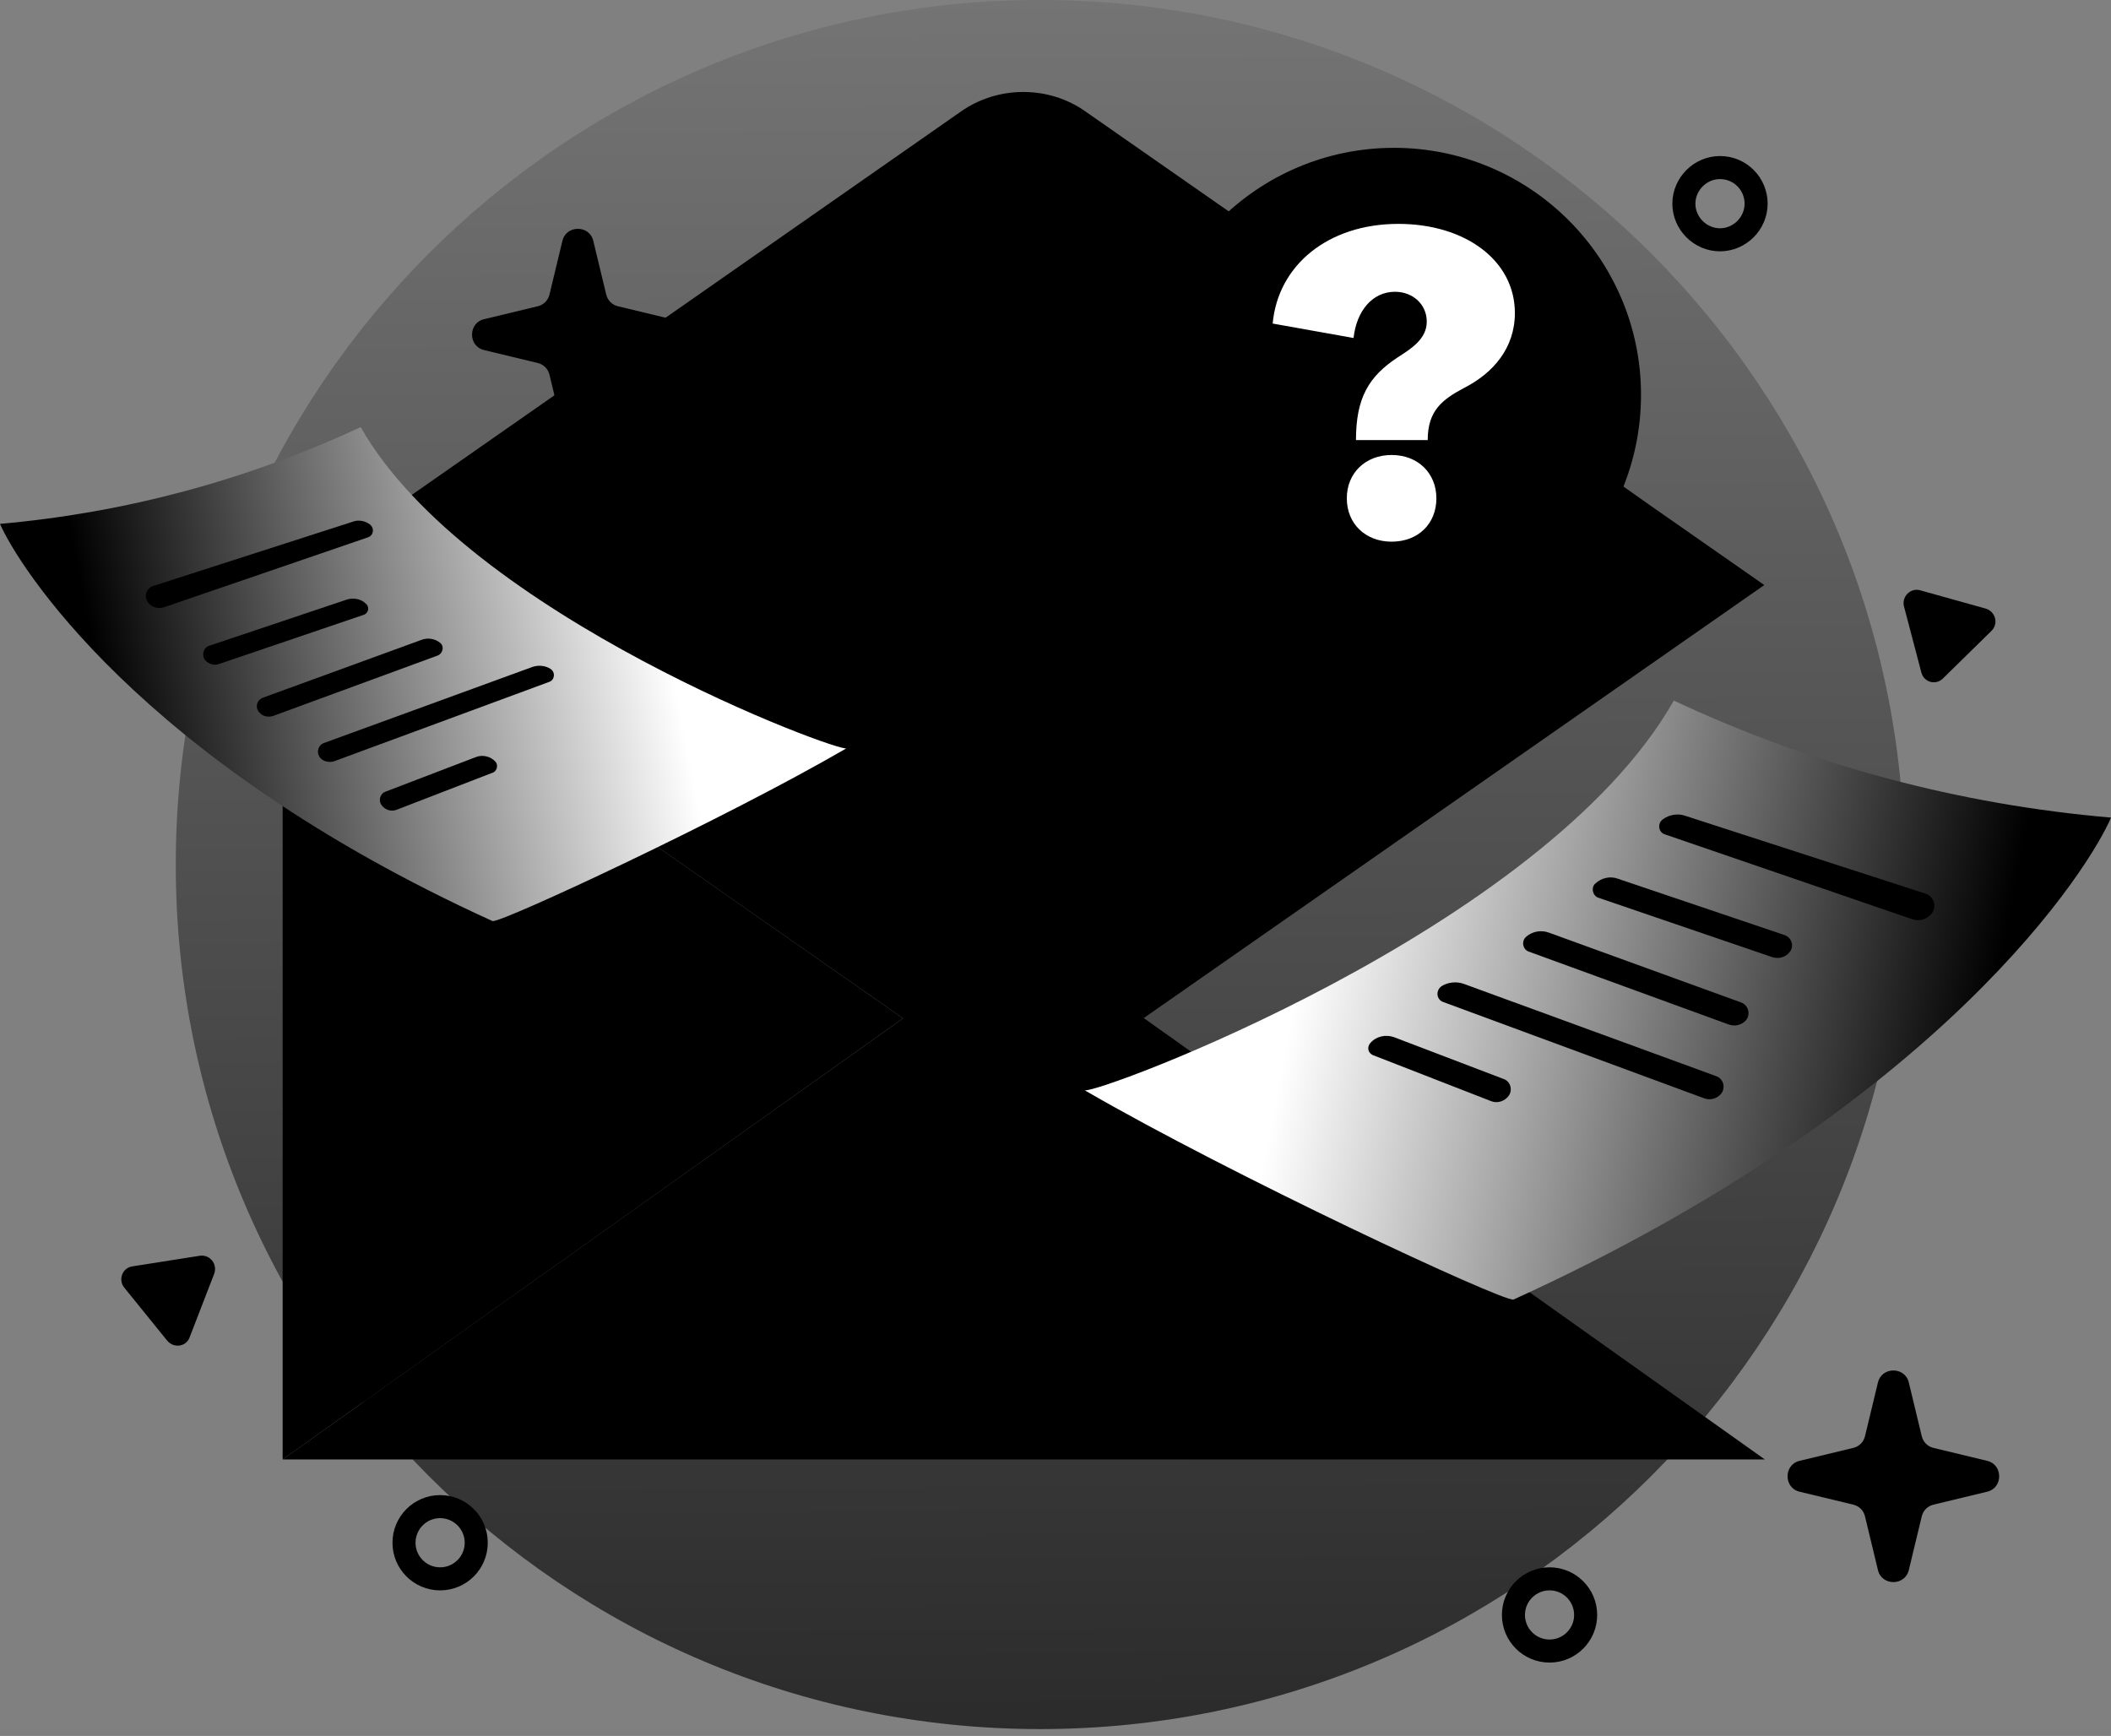 <svg width="152" height="125" viewBox="0 0 152 125" fill="none" xmlns="http://www.w3.org/2000/svg">
<rect x="0" y="0" width="152" height="125" fill="#808080" stroke="none"/>
<path d="M74.892 124.506C109.286 124.506 137.127 96.63 137.127 62.27C137.127 27.911 109.251 0 74.892 0C40.532 0 12.656 27.876 12.656 62.27C12.656 96.664 40.498 124.506 74.892 124.506Z" fill="url(#paint0_linear_600_13384)" style=""/>
<path d="M127.036 42.127L73.676 79.364L20.352 42.127L69.169 8.045C70.487 7.108 72.082 6.623 73.676 6.623C75.306 6.623 76.866 7.108 78.184 8.045L87.926 14.84L90.492 16.608L116.184 34.534L118.888 36.441L127.036 42.127Z" fill="url(#paint1_linear_600_13384)" style=""/>
<path d="M65.008 73.329L20.352 105.089V42.125L65.008 73.329Z" fill="url(#paint2_linear_600_13384)" style=""/>
<path d="M20.352 105.089L69.134 70.417C70.487 69.481 72.082 68.961 73.711 68.961C75.341 68.961 76.936 69.481 78.288 70.417L127.071 105.089H20.352Z" fill="url(#paint3_linear_600_13384)" style=""/>
<path d="M100.652 36.995C102.143 36.995 103.183 35.989 103.183 34.568C103.183 33.147 102.143 32.141 100.652 32.141C99.196 32.141 98.121 33.147 98.121 34.568C98.121 35.989 99.196 36.995 100.652 36.995ZM102.698 31.239C102.698 29.575 103.495 28.951 104.743 28.293C106.408 27.426 107.621 26.039 107.621 24.062C107.621 21.115 104.813 19.035 101.033 19.035C97.046 19.035 94.238 21.358 93.926 24.652L98.502 25.484C98.676 23.959 99.577 22.849 100.825 22.849C101.831 22.849 102.628 23.543 102.628 24.513C102.628 25.484 101.762 26.039 100.999 26.524C99.335 27.599 98.641 28.847 98.641 31.205H102.698V31.239Z" fill="white" style="fill:white;fill-opacity:1;"/>
<path d="M25.969 30.754C17.787 34.568 9.015 36.925 0 37.723C1.214 40.531 9.847 54.677 35.469 66.327C36.162 66.431 52.181 58.977 60.953 53.88C60.71 54.296 33.701 44.38 25.969 30.754Z" fill="url(#paint4_linear_600_13384)" style=""/>
<path d="M100.372 46.218C110.219 46.218 118.159 38.243 118.159 28.431C118.159 18.619 110.184 10.645 100.372 10.645C90.56 10.645 82.586 18.619 82.586 28.431C82.586 38.243 90.526 46.218 100.372 46.218Z" fill="#00AEBD" style="fill:#00AEBD;fill:color(display-p3 0 0.682 0.741);fill-opacity:1;"/>
<path d="M100.201 39.004C102.108 39.004 103.425 37.721 103.425 35.884C103.425 34.081 102.108 32.763 100.201 32.763C98.328 32.763 96.976 34.046 96.976 35.884C96.976 37.721 98.328 39.004 100.201 39.004ZM102.801 31.689C102.801 29.574 103.841 28.776 105.401 27.944C107.516 26.869 109.077 25.066 109.077 22.535C109.077 18.756 105.505 16.121 100.686 16.121C95.624 16.121 92.018 19.103 91.637 23.298L97.462 24.338C97.67 22.397 98.814 21.01 100.443 21.01C101.726 21.01 102.732 21.911 102.732 23.159C102.732 24.408 101.622 25.101 100.651 25.725C98.536 27.112 97.635 28.672 97.635 31.689H102.801Z" fill="white" style="fill:white;fill-opacity:1;"/>
<path d="M26.629 37.758C26.248 37.481 25.762 37.411 25.346 37.585L11.027 42.196C10.507 42.369 10.334 42.993 10.68 43.41C10.958 43.756 11.409 43.86 11.825 43.722L26.491 38.694C26.907 38.556 26.976 38.035 26.629 37.758Z" fill="#C9DFFF" style="fill:#C9DFFF;fill:color(display-p3 0.788 0.875 1);fill-opacity:1;"/>
<path d="M26.352 43.477C26.005 43.13 25.485 43.026 25 43.165L15.084 46.493C14.633 46.632 14.494 47.187 14.772 47.533C15.014 47.811 15.396 47.95 15.777 47.811L26.179 44.274C26.525 44.17 26.629 43.72 26.352 43.477Z" fill="#C9DFFF" style="fill:#C9DFFF;fill:color(display-p3 0.788 0.875 1);fill-opacity:1;"/>
<path d="M31.689 46.287C31.307 45.975 30.787 45.906 30.336 46.079L18.929 50.24C18.479 50.413 18.34 50.968 18.687 51.315C18.929 51.592 19.311 51.661 19.657 51.557L31.55 47.189C31.897 47.015 32.001 46.53 31.689 46.287Z" fill="#C9DFFF" style="fill:#C9DFFF;fill:color(display-p3 0.788 0.875 1);fill-opacity:1;"/>
<path d="M35.678 54.85C35.332 54.469 34.777 54.33 34.291 54.504L27.773 57C27.357 57.139 27.218 57.659 27.496 58.005C27.739 58.317 28.155 58.456 28.536 58.317L35.54 55.613C35.782 55.474 35.886 55.093 35.678 54.85Z" fill="#C9DFFF" style="fill:#C9DFFF;fill:color(display-p3 0.788 0.875 1);fill-opacity:1;"/>
<path d="M120.52 50.447C130.436 55.093 141.08 57.936 152.002 58.873C150.546 62.305 140.04 79.433 108.974 93.579C108.142 93.717 88.726 84.668 78.082 78.497C78.429 79.017 111.159 66.986 120.52 50.447Z" fill="url(#paint5_linear_600_13384)" style=""/>
<path d="M119.756 58.977C120.207 58.665 120.796 58.56 121.317 58.734L138.652 64.351C139.276 64.559 139.484 65.322 139.068 65.807C138.722 66.223 138.167 66.362 137.682 66.188L119.895 60.086C119.41 59.947 119.306 59.289 119.756 58.977Z" fill="#C9DFFF" style="fill:#C9DFFF;fill:color(display-p3 0.788 0.875 1);fill-opacity:1;"/>
<path d="M114.867 63.622C115.318 63.206 115.942 63.067 116.497 63.275L128.493 67.332C129.013 67.505 129.221 68.164 128.84 68.58C128.562 68.927 128.077 69.065 127.626 68.927L115.041 64.627C114.659 64.454 114.555 63.899 114.867 63.622Z" fill="#C9DFFF" style="fill:#C9DFFF;fill:color(display-p3 0.788 0.875 1);fill-opacity:1;"/>
<path d="M109.908 67.437C110.359 67.056 110.983 66.952 111.538 67.16L125.372 72.187C125.927 72.395 126.065 73.089 125.684 73.505C125.372 73.817 124.921 73.921 124.505 73.782L110.047 68.512C109.631 68.339 109.527 67.749 109.908 67.437Z" fill="#C9DFFF" style="fill:#C9DFFF;fill:color(display-p3 0.788 0.875 1);fill-opacity:1;"/>
<path d="M98.674 75.1C99.09 74.614 99.784 74.475 100.373 74.683L108.278 77.7C108.764 77.873 108.937 78.497 108.625 78.913C108.348 79.295 107.828 79.468 107.377 79.295L98.917 76.001C98.501 75.862 98.397 75.412 98.674 75.1Z" fill="#C9DFFF" style="fill:#C9DFFF;fill:color(display-p3 0.788 0.875 1);fill-opacity:1;"/>
<path d="M103.806 71.006C104.257 70.729 104.846 70.659 105.366 70.833L123.569 77.49C124.158 77.698 124.297 78.46 123.811 78.877C123.499 79.154 123.083 79.223 122.702 79.085L103.91 72.15C103.425 71.977 103.355 71.318 103.806 71.006Z" fill="#C9DFFF" style="fill:#C9DFFF;fill:color(display-p3 0.788 0.875 1);fill-opacity:1;"/>
<path d="M39.63 48.159C39.248 47.917 38.763 47.882 38.347 48.021L23.334 53.499C22.849 53.672 22.745 54.296 23.126 54.643C23.369 54.851 23.75 54.92 24.062 54.816L39.56 49.095C39.942 48.957 40.011 48.402 39.63 48.159Z" fill="#C9DFFF" style="fill:#C9DFFF;fill:color(display-p3 0.788 0.875 1);fill-opacity:1;"/>
<path d="M126.447 14.667C126.447 16.088 125.268 17.267 123.846 17.267C122.425 17.267 121.246 16.088 121.246 14.667C121.246 13.245 122.425 12.066 123.846 12.066C125.303 12.066 126.447 13.245 126.447 14.667Z" stroke="#00AEBD" style="stroke:#00AEBD;stroke:color(display-p3 0 0.682 0.741);stroke-opacity:1;" stroke-width="1.66"/>
<path d="M31.69 113.689C33.126 113.689 34.291 112.525 34.291 111.089C34.291 109.653 33.126 108.488 31.69 108.488C30.254 108.488 29.09 109.653 29.09 111.089C29.09 112.525 30.254 113.689 31.69 113.689Z" stroke="url(#paint6_linear_600_13384)" style="" stroke-width="1.66"/>
<path d="M111.573 118.888C113.009 118.888 114.173 117.724 114.173 116.288C114.173 114.852 113.009 113.688 111.573 113.688C110.137 113.688 108.973 114.852 108.973 116.288C108.973 117.724 110.137 118.888 111.573 118.888Z" stroke="url(#paint7_linear_600_13384)" style="" stroke-width="1.66"/>
<path d="M40.498 17.335C40.775 16.191 42.44 16.191 42.717 17.335L43.653 21.218C43.757 21.634 44.069 21.946 44.485 22.05L48.368 22.986C49.513 23.264 49.513 24.928 48.368 25.205L44.485 26.141C44.069 26.245 43.757 26.557 43.653 26.973L42.717 30.857C42.44 32.001 40.775 32.001 40.498 30.857L39.562 26.973C39.458 26.557 39.146 26.245 38.73 26.141L34.846 25.205C33.702 24.928 33.702 23.264 34.846 22.986L38.73 22.05C39.146 21.946 39.458 21.634 39.562 21.218L40.498 17.335Z" fill="#00AEBD" style="fill:#00AEBD;fill:color(display-p3 0 0.682 0.741);fill-opacity:1;"/>
<path d="M135.221 99.542C135.498 98.398 137.162 98.398 137.44 99.542L138.376 103.425C138.48 103.841 138.792 104.153 139.208 104.257L143.091 105.193C144.235 105.471 144.235 107.135 143.091 107.412L139.208 108.348C138.792 108.452 138.48 108.764 138.376 109.18L137.44 113.064C137.162 114.208 135.498 114.208 135.221 113.064L134.284 109.18C134.18 108.764 133.868 108.452 133.452 108.348L129.569 107.412C128.425 107.135 128.425 105.471 129.569 105.193L133.452 104.257C133.868 104.153 134.18 103.841 134.284 103.425L135.221 99.542Z" fill="#00AEBD" style="fill:#00AEBD;fill:color(display-p3 0 0.682 0.741);fill-opacity:1;"/>
<path d="M14.387 90.424C15.116 90.32 15.67 91.014 15.428 91.707L13.659 96.284C13.417 96.977 12.515 97.116 12.03 96.527L8.944 92.713C8.493 92.158 8.805 91.291 9.534 91.187L14.387 90.424Z" fill="#00AEBD" style="fill:#00AEBD;fill:color(display-p3 0 0.682 0.741);fill-opacity:1;"/>
<path d="M137.091 43.652C136.917 42.959 137.576 42.3 138.269 42.508L142.985 43.825C143.678 44.033 143.921 44.9 143.401 45.42L139.899 48.853C139.379 49.373 138.512 49.13 138.339 48.402L137.091 43.652Z" fill="#00AEBD" style="fill:#00AEBD;fill:color(display-p3 0 0.682 0.741);fill-opacity:1;"/>
<defs>
<linearGradient id="paint0_linear_600_13384" x1="74.405" y1="-20.252" x2="75.68" y2="198.349" gradientUnits="userSpaceOnUse">
<stop stop-color="#CAE0FF" stop-opacity="0" style="stop-color:none;stop-opacity:0;"/>
<stop offset="1" stop-color="#3E3E3E" stop-opacity="0.25" style="stop-color:#3E3E3E;stop-color:color(display-p3 0.243 0.243 0.243);stop-opacity:0.25;"/>
</linearGradient>
<linearGradient id="paint1_linear_600_13384" x1="73.686" y1="6.635" x2="73.686" y2="79.369" gradientUnits="userSpaceOnUse">
<stop stop-color="#EDF4FF" style="stop-color:#EDF4FF;stop-color:color(display-p3 0.929 0.957 1);stop-opacity:1;"/>
<stop offset="1" stop-color="#ABCCFF" style="stop-color:#ABCCFF;stop-color:color(display-p3 0.671 0.8 1);stop-opacity:1;"/>
</linearGradient>
<linearGradient id="paint2_linear_600_13384" x1="42.679" y1="42.142" x2="42.679" y2="105.077" gradientUnits="userSpaceOnUse">
<stop stop-color="#ABCCFF" style="stop-color:#ABCCFF;stop-color:color(display-p3 0.671 0.8 1);stop-opacity:1;"/>
<stop offset="1" stop-color="#74A3EC" style="stop-color:#74A3EC;stop-color:color(display-p3 0.455 0.639 0.925);stop-opacity:1;"/>
</linearGradient>
<linearGradient id="paint3_linear_600_13384" x1="73.686" y1="68.941" x2="73.686" y2="105.077" gradientUnits="userSpaceOnUse">
<stop stop-color="#70A8FF" style="stop-color:#70A8FF;stop-color:color(display-p3 0.439 0.659 1);stop-opacity:1;"/>
<stop offset="1" stop-color="#1D5BBF" style="stop-color:#1D5BBF;stop-color:color(display-p3 0.114 0.357 0.749);stop-opacity:1;"/>
</linearGradient>
<linearGradient id="paint4_linear_600_13384" x1="7.893" y1="52.994" x2="47.831" y2="45.195" gradientUnits="userSpaceOnUse">
<stop stop-color="#C6DDFF" style="stop-color:#C6DDFF;stop-color:color(display-p3 0.776 0.867 1);stop-opacity:1;"/>
<stop offset="1" stop-color="white" style="stop-color:white;stop-opacity:1;"/>
</linearGradient>
<linearGradient id="paint5_linear_600_13384" x1="142.444" y1="77.446" x2="94.017" y2="67.99" gradientUnits="userSpaceOnUse">
<stop stop-color="#C6DDFF" style="stop-color:#C6DDFF;stop-color:color(display-p3 0.776 0.867 1);stop-opacity:1;"/>
<stop offset="1" stop-color="white" style="stop-color:white;stop-opacity:1;"/>
</linearGradient>
<linearGradient id="paint6_linear_600_13384" x1="28.343" y1="108.188" x2="38.683" y2="117.148" gradientUnits="userSpaceOnUse">
<stop stop-color="#94BFFF" style="stop-color:#94BFFF;stop-color:color(display-p3 0.58 0.749 1);stop-opacity:1;"/>
<stop offset="1" stop-color="#4C94FE" style="stop-color:#4C94FE;stop-color:color(display-p3 0.298 0.58 0.996);stop-opacity:1;"/>
</linearGradient>
<linearGradient id="paint7_linear_600_13384" x1="108.218" y1="113.385" x2="118.557" y2="122.346" gradientUnits="userSpaceOnUse">
<stop stop-color="#1D5BBF" style="stop-color:#1D5BBF;stop-color:color(display-p3 0.114 0.357 0.749);stop-opacity:1;"/>
<stop offset="0.73" stop-color="#00AEBD" style="stop-color:#00AEBD;stop-color:color(display-p3 0 0.682 0.741);stop-opacity:1;"/>
</linearGradient>
</defs>
</svg>
